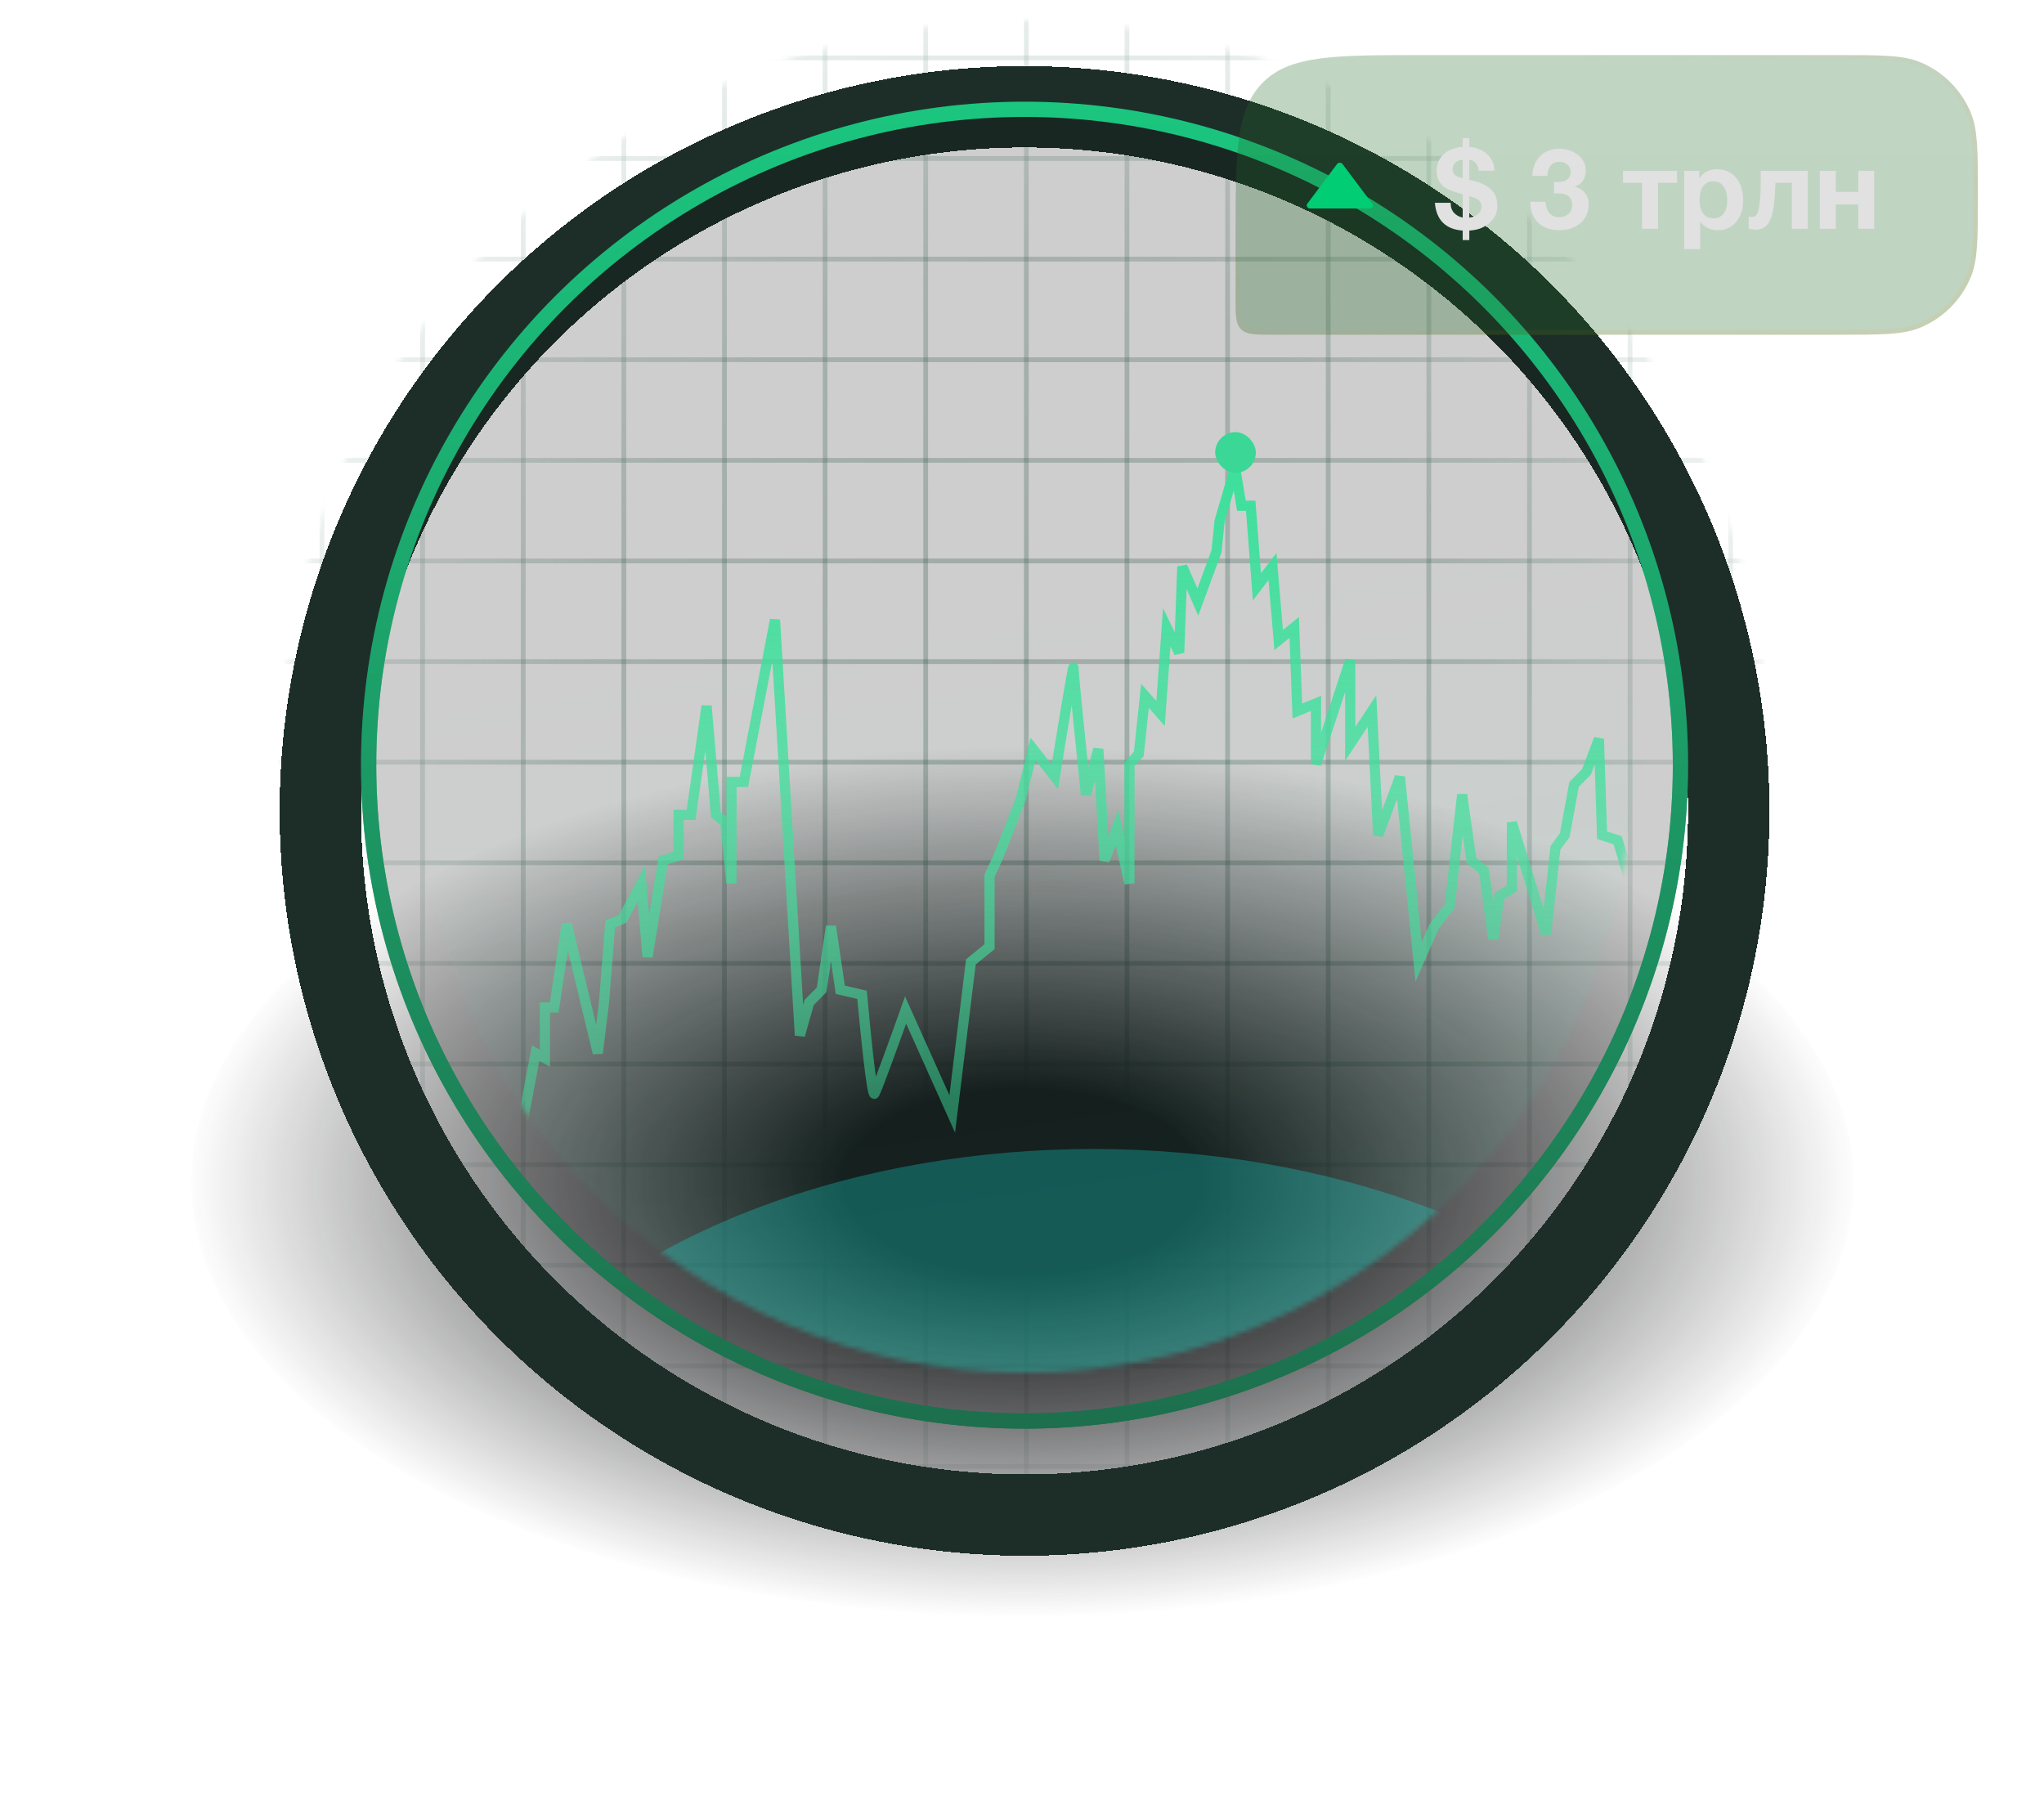 <svg width="402" height="356" viewBox="0 0 402 356" fill="none" xmlns="http://www.w3.org/2000/svg">
<mask id="mask0_15_1034" style="mask-type:alpha" maskUnits="userSpaceOnUse" x="54" y="4" width="294" height="293">
<circle cx="201.5" cy="150.5" r="146.5" fill="url(#paint0_radial_15_1034)"/>
</mask>
<g mask="url(#mask0_15_1034)">
<line opacity="0.3" x1="-26.996" y1="11.383" x2="429.774" y2="11.383" stroke="#3B6D5B" stroke-width="0.937"/>
<line opacity="0.3" x1="-26.996" y1="31.173" x2="429.774" y2="31.173" stroke="#3B6D5B" stroke-width="0.937"/>
<line opacity="0.3" x1="-26.996" y1="50.963" x2="429.774" y2="50.963" stroke="#3B6D5B" stroke-width="0.937"/>
<line opacity="0.3" x1="-26.996" y1="70.755" x2="429.774" y2="70.755" stroke="#3B6D5B" stroke-width="0.937"/>
<line opacity="0.3" x1="-26.996" y1="90.545" x2="429.774" y2="90.545" stroke="#3B6D5B" stroke-width="0.937"/>
<line opacity="0.3" x1="-26.996" y1="110.336" x2="429.774" y2="110.336" stroke="#3B6D5B" stroke-width="0.937"/>
<line opacity="0.3" x1="-26.996" y1="130.127" x2="429.774" y2="130.127" stroke="#3B6D5B" stroke-width="0.937"/>
<line opacity="0.3" x1="-26.996" y1="149.918" x2="429.774" y2="149.918" stroke="#3B6D5B" stroke-width="0.937"/>
<line opacity="0.3" x1="-26.996" y1="169.708" x2="429.774" y2="169.708" stroke="#3B6D5B" stroke-width="0.937"/>
<line opacity="0.3" x1="-26.996" y1="189.499" x2="429.774" y2="189.499" stroke="#3B6D5B" stroke-width="0.937"/>
<line opacity="0.3" x1="-26.996" y1="209.29" x2="429.774" y2="209.29" stroke="#3B6D5B" stroke-width="0.937"/>
<line opacity="0.3" x1="-26.996" y1="229.081" x2="429.774" y2="229.081" stroke="#3B6D5B" stroke-width="0.937"/>
<line opacity="0.3" x1="-26.996" y1="248.872" x2="429.774" y2="248.872" stroke="#3B6D5B" stroke-width="0.937"/>
<line opacity="0.3" x1="-26.996" y1="268.662" x2="429.774" y2="268.662" stroke="#3B6D5B" stroke-width="0.937"/>
<line opacity="0.3" x1="-26.996" y1="288.453" x2="429.774" y2="288.453" stroke="#3B6D5B" stroke-width="0.937"/>
<line opacity="0.3" x1="340.39" y1="-78" x2="340.39" y2="378.77" stroke="#3B6D5B" stroke-width="0.937"/>
<line opacity="0.3" x1="320.597" y1="-78" x2="320.597" y2="378.77" stroke="#3B6D5B" stroke-width="0.937"/>
<line opacity="0.3" x1="300.808" y1="-78" x2="300.808" y2="378.77" stroke="#3B6D5B" stroke-width="0.937"/>
<line opacity="0.3" x1="281.015" y1="-78" x2="281.015" y2="378.77" stroke="#3B6D5B" stroke-width="0.937"/>
<line opacity="0.3" x1="261.226" y1="-78" x2="261.226" y2="378.77" stroke="#3B6D5B" stroke-width="0.937"/>
<line opacity="0.3" x1="241.433" y1="-78" x2="241.433" y2="378.77" stroke="#3B6D5B" stroke-width="0.937"/>
<line opacity="0.3" x1="221.644" y1="-78" x2="221.644" y2="378.77" stroke="#3B6D5B" stroke-width="0.937"/>
<line opacity="0.3" x1="201.851" y1="-78" x2="201.851" y2="378.77" stroke="#3B6D5B" stroke-width="0.937"/>
<line opacity="0.3" x1="182.062" y1="-78" x2="182.062" y2="378.77" stroke="#3B6D5B" stroke-width="0.937"/>
<line opacity="0.3" x1="162.273" y1="-78" x2="162.273" y2="378.77" stroke="#3B6D5B" stroke-width="0.937"/>
<line opacity="0.3" x1="142.48" y1="-78" x2="142.48" y2="378.77" stroke="#3B6D5B" stroke-width="0.937"/>
<line opacity="0.3" x1="122.691" y1="-78" x2="122.691" y2="378.77" stroke="#3B6D5B" stroke-width="0.937"/>
<line opacity="0.3" x1="102.902" y1="-78" x2="102.902" y2="378.77" stroke="#3B6D5B" stroke-width="0.937"/>
<line opacity="0.3" x1="83.109" y1="-78" x2="83.109" y2="378.77" stroke="#3B6D5B" stroke-width="0.937"/>
<line opacity="0.3" x1="63.316" y1="-78" x2="63.316" y2="378.77" stroke="#3B6D5B" stroke-width="0.937"/>
</g>
<g filter="url(#filter0_f_15_1034)">
<ellipse cx="201.074" cy="232.5" rx="163.5" ry="85.5" fill="url(#paint1_radial_15_1034)"/>
</g>
<g filter="url(#filter1_d_15_1034)">
<circle cx="201.5" cy="150.5" r="138.5" stroke="#1D2E29" stroke-width="16" shape-rendering="crispEdges"/>
</g>
<circle cx="201.5" cy="150.5" r="129" fill="#0D0D0D" fill-opacity="0.2"/>
<circle cx="201.5" cy="150.5" r="129" stroke="url(#paint2_linear_15_1034)" stroke-width="3"/>
<circle cx="201.5" cy="150.5" r="129" stroke="url(#paint3_linear_15_1034)" stroke-width="3"/>
<mask id="mask1_15_1034" style="mask-type:alpha" maskUnits="userSpaceOnUse" x="82" y="31" width="239" height="239">
<circle cx="201.5" cy="150.5" r="119.5" fill="#383838"/>
</mask>
<g mask="url(#mask1_15_1034)">
<ellipse opacity="0.7" cx="217.92" cy="150.689" rx="135.03" ry="133.249" transform="rotate(-0.384 217.92 150.689)" fill="url(#paint4_linear_15_1034)"/>
<path d="M86.992 251L90.661 227.574L92.496 236.545L96.776 232.06L98.611 243.025L105.337 207.138L107.171 208.135V198.166H109.006L111.452 181.718L117.567 207.138L118.79 197.169L120.013 181.718L122.459 180.721L126.128 173.743L127.351 188.197L130.408 169.257L133.466 168.26V160.285H135.912L138.969 138.853L140.804 160.285L142.638 161.781L143.861 173.743V153.806H146.307L152.422 121.906L157.314 203.649L159.149 197.169L161.594 194.677L163.429 182.216L165.263 194.677L169.544 195.674C170.155 202.486 171.501 215.91 171.99 215.113C172.479 214.315 176.27 203.815 178.105 198.665L187.277 219.1L190.946 189.194L194.615 186.204V172.248L196.45 168.26L200.73 157.295L203.176 147.326L207.457 152.809C208.68 145.166 211.126 130.18 211.126 131.376C211.126 132.572 212.756 148.489 213.571 156.298L216.017 147.326L217.24 169.257L219.686 162.777L222.132 173.743V150.317L223.967 148.323L225.19 136.859L228.247 140.348L229.47 123.401L231.916 128.386L232.528 111.439L235.585 118.417L239.254 108.448L239.866 102.467L242.923 92L244.146 99.477H245.981L247.204 115.426L250.261 111.439L251.484 125.893L254.542 123.401L255.153 139.85L258.822 138.354V150.317L265.549 129.881V146.329L269.829 139.85L271.052 164.273L275.332 152.809L279.001 189.194L282.059 182.216L285.116 178.229L287.562 156.298L289.397 169.257L291.843 171.251L293.677 184.708L294.9 176.235L297.346 174.74V161.781L304.073 183.712L305.907 166.765L307.742 164.273L309.576 154.304L312.022 151.812L314.468 145.332L315.08 164.273L318.137 165.27L319.971 171.251L322.417 165.27L327.309 184.708L330.978 177.232L336.482 219.1L342.597 211.125L344.431 219.1L348.1 215.113L352.992 243.524" stroke="url(#paint5_linear_15_1034)" stroke-width="2"/>
<g opacity="0.3" filter="url(#filter2_f_15_1034)">
<ellipse cx="215" cy="311" rx="131" ry="85" fill="#19DED2"/>
</g>
</g>
<g filter="url(#filter3_bi_15_1034)">
<path d="M243 56.65C243 60.115 243 61.847 244.076 62.924C245.153 64 246.885 64 250.35 64H361.5C370.004 64 374.256 64 377.613 62.62C382.151 60.754 385.754 57.151 387.62 52.613C389 49.256 389 45.004 389 36.5V36.5C389 27.996 389 23.744 387.62 20.387C385.754 15.849 382.151 12.246 377.613 10.38C374.256 9 370.004 9 361.5 9H279.748C262.425 9 253.763 9 248.382 14.382C243 19.763 243 28.425 243 45.748V56.65Z" fill="#00FF19" fill-opacity="0.1"/>
<path d="M243 56.65C243 60.115 243 61.847 244.076 62.924C245.153 64 246.885 64 250.35 64H361.5C370.004 64 374.256 64 377.613 62.62C382.151 60.754 385.754 57.151 387.62 52.613C389 49.256 389 45.004 389 36.5V36.5C389 27.996 389 23.744 387.62 20.387C385.754 15.849 382.151 12.246 377.613 10.38C374.256 9 370.004 9 361.5 9H279.748C262.425 9 253.763 9 248.382 14.382C243 19.763 243 28.425 243 45.748V56.65Z" fill="url(#paint6_linear_15_1034)" fill-opacity="0.2"/>
<path d="M250.35 63.541H361.5C365.758 63.541 368.929 63.54 371.456 63.369C373.978 63.198 375.825 62.858 377.439 62.195C381.863 60.376 385.376 56.863 387.195 52.438C387.858 50.825 388.198 48.978 388.369 46.456C388.54 43.929 388.541 40.758 388.541 36.5C388.541 32.242 388.54 29.071 388.369 26.544C388.198 24.022 387.858 22.175 387.195 20.561C385.376 16.137 381.863 12.624 377.439 10.805C375.825 10.142 373.978 9.802 371.456 9.631C368.929 9.46 365.758 9.459 361.5 9.459H279.748C271.073 9.459 264.614 9.46 259.648 10.128C254.695 10.794 251.298 12.115 248.706 14.706C246.115 17.298 244.794 20.695 244.128 25.648C243.46 30.614 243.459 37.073 243.459 45.748V56.65C243.459 58.396 243.46 59.658 243.59 60.621C243.717 61.571 243.963 62.16 244.401 62.599C244.84 63.038 245.429 63.282 246.379 63.41C247.342 63.54 248.604 63.541 250.35 63.541Z" stroke="url(#paint7_linear_15_1034)" stroke-opacity="0.08" stroke-width="0.919"/>
</g>
<path d="M285.313 39.885H282.204C282.351 41.619 282.887 42.935 283.813 43.831C284.74 44.728 286.026 45.235 287.672 45.353V47.227H288.973V45.353C290.075 45.279 290.979 45.059 291.685 44.691C292.39 44.324 292.949 43.905 293.361 43.434C293.787 42.964 294.081 42.486 294.243 42.001C294.404 41.502 294.485 41.09 294.485 40.767C294.485 40.399 294.456 39.98 294.397 39.51C294.353 39.039 294.191 38.569 293.912 38.099C293.633 37.628 293.199 37.18 292.611 36.754C292.023 36.313 291.185 35.945 290.097 35.651C289.892 35.593 289.693 35.541 289.502 35.497C289.326 35.453 289.149 35.409 288.973 35.365V31.462C289.473 31.462 289.899 31.668 290.252 32.079C290.605 32.491 290.788 32.991 290.803 33.579H293.934C293.89 32.814 293.728 32.153 293.449 31.594C293.17 31.036 292.809 30.573 292.368 30.205C291.927 29.823 291.413 29.529 290.825 29.323C290.252 29.103 289.634 28.956 288.973 28.882V27.185H287.672V28.882C287.011 28.927 286.371 29.059 285.754 29.279C285.136 29.485 284.593 29.786 284.122 30.183C283.652 30.565 283.27 31.043 282.976 31.616C282.696 32.19 282.557 32.851 282.557 33.601C282.557 34.336 282.682 34.953 282.932 35.453C283.181 35.938 283.512 36.349 283.924 36.688C284.35 37.011 284.828 37.276 285.357 37.481C285.886 37.672 286.423 37.842 286.966 37.989C287.113 38.018 287.246 38.055 287.363 38.099C287.496 38.128 287.599 38.157 287.672 38.187V42.795C286.996 42.663 286.43 42.354 285.974 41.869C285.519 41.384 285.298 40.722 285.313 39.885ZM288.973 42.795V38.562C289.84 38.797 290.45 39.062 290.803 39.355C291.17 39.635 291.354 40.061 291.354 40.634C291.354 40.987 291.281 41.296 291.134 41.56C290.987 41.81 290.796 42.023 290.56 42.2C290.34 42.376 290.083 42.516 289.789 42.619C289.509 42.707 289.237 42.766 288.973 42.795ZM287.672 31.462V35.056C286.966 34.894 286.459 34.681 286.151 34.417C285.842 34.152 285.688 33.777 285.688 33.292C285.688 32.983 285.739 32.719 285.842 32.498C285.96 32.263 286.114 32.072 286.305 31.925C286.496 31.763 286.709 31.646 286.944 31.572C287.18 31.499 287.422 31.462 287.672 31.462ZM305.619 35.806V38.011C306.002 38.011 306.398 38.025 306.81 38.055C307.236 38.069 307.626 38.15 307.979 38.297C308.331 38.429 308.618 38.65 308.838 38.959C309.074 39.267 309.191 39.716 309.191 40.304C309.191 41.053 308.949 41.649 308.464 42.09C307.979 42.516 307.383 42.729 306.678 42.729C306.222 42.729 305.825 42.648 305.487 42.486C305.164 42.325 304.892 42.112 304.671 41.847C304.451 41.568 304.282 41.244 304.164 40.877C304.047 40.495 303.98 40.098 303.966 39.686H300.989C300.974 40.583 301.099 41.377 301.364 42.068C301.643 42.758 302.033 43.346 302.533 43.831C303.032 44.302 303.635 44.662 304.341 44.912C305.061 45.162 305.855 45.287 306.722 45.287C307.471 45.287 308.192 45.176 308.883 44.956C309.573 44.735 310.183 44.412 310.713 43.986C311.242 43.559 311.661 43.03 311.969 42.398C312.293 41.766 312.454 41.046 312.454 40.237C312.454 39.355 312.212 38.599 311.727 37.966C311.242 37.334 310.573 36.923 309.72 36.732V36.688C310.441 36.482 310.977 36.092 311.33 35.519C311.697 34.946 311.881 34.284 311.881 33.535C311.881 32.844 311.727 32.234 311.418 31.705C311.11 31.175 310.705 30.727 310.206 30.36C309.72 29.992 309.169 29.72 308.552 29.544C307.934 29.353 307.317 29.257 306.7 29.257C305.906 29.257 305.186 29.39 304.539 29.654C303.892 29.904 303.334 30.264 302.863 30.735C302.408 31.205 302.047 31.771 301.783 32.432C301.533 33.079 301.393 33.799 301.364 34.593H304.341C304.326 33.799 304.517 33.145 304.914 32.631C305.325 32.102 305.928 31.837 306.722 31.837C307.295 31.837 307.802 32.013 308.243 32.366C308.684 32.719 308.905 33.226 308.905 33.887C308.905 34.328 308.794 34.681 308.574 34.946C308.368 35.21 308.096 35.416 307.758 35.563C307.435 35.695 307.082 35.776 306.7 35.806C306.318 35.835 305.957 35.835 305.619 35.806ZM322.949 35.96H319.201V33.601H329.829V35.96H326.08V45H322.949V35.96ZM331.239 33.601H334.215V35.056H334.259C334.642 34.439 335.127 33.99 335.715 33.711C336.303 33.432 336.949 33.292 337.655 33.292C338.551 33.292 339.323 33.461 339.97 33.799C340.617 34.137 341.153 34.586 341.58 35.144C342.006 35.703 342.322 36.357 342.528 37.106C342.733 37.842 342.836 38.613 342.836 39.422C342.836 40.186 342.733 40.921 342.528 41.627C342.322 42.332 342.006 42.957 341.58 43.501C341.168 44.045 340.646 44.478 340.014 44.802C339.397 45.125 338.669 45.287 337.831 45.287C337.126 45.287 336.472 45.147 335.869 44.868C335.281 44.574 334.796 44.147 334.414 43.589H334.37V48.991H331.239V33.601ZM336.993 42.95C337.508 42.95 337.934 42.847 338.272 42.641C338.625 42.435 338.904 42.17 339.11 41.847C339.331 41.509 339.485 41.127 339.573 40.7C339.661 40.26 339.705 39.804 339.705 39.334C339.705 38.878 339.654 38.429 339.551 37.989C339.463 37.547 339.308 37.158 339.088 36.82C338.868 36.467 338.581 36.188 338.228 35.982C337.89 35.762 337.471 35.651 336.971 35.651C336.457 35.651 336.023 35.762 335.67 35.982C335.332 36.188 335.053 36.46 334.833 36.798C334.627 37.136 334.48 37.533 334.392 37.989C334.303 38.429 334.259 38.878 334.259 39.334C334.259 39.804 334.303 40.26 334.392 40.7C334.495 41.127 334.649 41.509 334.855 41.847C335.075 42.17 335.354 42.435 335.692 42.641C336.045 42.847 336.479 42.95 336.993 42.95ZM345.203 45.176C345.07 45.176 344.865 45.154 344.585 45.11C344.306 45.066 344.086 45.015 343.924 44.956V42.597C344.012 42.626 344.115 42.648 344.233 42.663C344.35 42.663 344.468 42.663 344.585 42.663C344.85 42.663 345.085 42.582 345.291 42.42C345.511 42.244 345.688 41.913 345.82 41.428C345.967 40.943 346.077 40.252 346.151 39.355C346.239 38.459 346.283 37.283 346.283 35.828V33.601H355.544V45H352.413V35.96H349.194C349.135 37.577 349.039 38.966 348.907 40.127C348.775 41.288 348.562 42.244 348.268 42.994C347.988 43.743 347.599 44.294 347.099 44.647C346.614 45 345.982 45.176 345.203 45.176ZM357.917 33.601H361.048V37.746H365.479V33.601H368.61V45H365.479V40.215H361.048V45H357.917V33.601Z" fill="#E1E1E1"/>
<path d="M264.035 32.259C263.976 32.179 263.896 32.114 263.803 32.069C263.71 32.024 263.606 32 263.501 32C263.396 32 263.292 32.024 263.199 32.069C263.106 32.114 263.026 32.179 262.967 32.259L257.116 40.059C257.048 40.149 257.009 40.254 257.001 40.363C256.994 40.473 257.019 40.582 257.074 40.679C257.129 40.776 257.212 40.857 257.314 40.914C257.415 40.97 257.532 41 257.65 41L269.351 41C269.47 40.999 269.586 40.969 269.687 40.913C269.788 40.856 269.871 40.775 269.926 40.678C269.981 40.581 270.006 40.472 269.999 40.363C269.992 40.254 269.953 40.149 269.886 40.059L264.035 32.259Z" fill="#01CD75"/>
<rect x="238.992" y="85" width="8" height="8" rx="4" fill="#3BD796"/>
<defs>
<filter id="filter0_f_15_1034" x="0.239" y="109.665" width="401.67" height="245.67" filterUnits="userSpaceOnUse" color-interpolation-filters="sRGB">
<feFlood flood-opacity="0" result="BackgroundImageFix"/>
<feBlend mode="normal" in="SourceGraphic" in2="BackgroundImageFix" result="shape"/>
<feGaussianBlur stdDeviation="18.668" result="effect1_foregroundBlur_15_1034"/>
</filter>
<filter id="filter1_d_15_1034" x="42" y="0" width="319" height="319" filterUnits="userSpaceOnUse" color-interpolation-filters="sRGB">
<feFlood flood-opacity="0" result="BackgroundImageFix"/>
<feColorMatrix in="SourceAlpha" type="matrix" values="0 0 0 0 0 0 0 0 0 0 0 0 0 0 0 0 0 0 127 0" result="hardAlpha"/>
<feOffset dy="9"/>
<feGaussianBlur stdDeviation="6.5"/>
<feComposite in2="hardAlpha" operator="out"/>
<feColorMatrix type="matrix" values="0 0 0 0 0 0 0 0 0 0 0 0 0 0 0 0 0 0 0.08 0"/>
<feBlend mode="normal" in2="BackgroundImageFix" result="effect1_dropShadow_15_1034"/>
<feBlend mode="normal" in="SourceGraphic" in2="effect1_dropShadow_15_1034" result="shape"/>
</filter>
<filter id="filter2_f_15_1034" x="-36" y="106" width="502" height="410" filterUnits="userSpaceOnUse" color-interpolation-filters="sRGB">
<feFlood flood-opacity="0" result="BackgroundImageFix"/>
<feBlend mode="normal" in="SourceGraphic" in2="BackgroundImageFix" result="shape"/>
<feGaussianBlur stdDeviation="60" result="effect1_foregroundBlur_15_1034"/>
</filter>
<filter id="filter3_bi_15_1034" x="220.951" y="-13.049" width="190.098" height="99.097" filterUnits="userSpaceOnUse" color-interpolation-filters="sRGB">
<feFlood flood-opacity="0" result="BackgroundImageFix"/>
<feGaussianBlur in="BackgroundImageFix" stdDeviation="11.024"/>
<feComposite in2="SourceAlpha" operator="in" result="effect1_backgroundBlur_15_1034"/>
<feBlend mode="normal" in="SourceGraphic" in2="effect1_backgroundBlur_15_1034" result="shape"/>
<feColorMatrix in="SourceAlpha" type="matrix" values="0 0 0 0 0 0 0 0 0 0 0 0 0 0 0 0 0 0 127 0" result="hardAlpha"/>
<feOffset dy="1.837"/>
<feGaussianBlur stdDeviation="5.053"/>
<feComposite in2="hardAlpha" operator="arithmetic" k2="-1" k3="1"/>
<feColorMatrix type="matrix" values="0 0 0 0 1 0 0 0 0 0.548 0 0 0 0 0 0 0 0 0.08 0"/>
<feBlend mode="normal" in2="shape" result="effect2_innerShadow_15_1034"/>
</filter>
<radialGradient id="paint0_radial_15_1034" cx="0" cy="0" r="1" gradientUnits="userSpaceOnUse" gradientTransform="translate(201.5 140.535) rotate(90) scale(181.22)">
<stop stop-color="#767575"/>
<stop offset="0.479" stop-color="#848484" stop-opacity="0.854"/>
<stop offset="1" stop-color="#D9D9D9" stop-opacity="0"/>
</radialGradient>
<radialGradient id="paint1_radial_15_1034" cx="0" cy="0" r="1" gradientUnits="userSpaceOnUse" gradientTransform="translate(201.074 232.5) rotate(90) scale(85.5 163.5)">
<stop offset="0.214" stop-color="#161719"/>
<stop offset="1" stop-color="#161719" stop-opacity="0"/>
</radialGradient>
<linearGradient id="paint2_linear_15_1034" x1="201.5" y1="20" x2="201.5" y2="281" gradientUnits="userSpaceOnUse">
<stop stop-color="#1D6F4D" stop-opacity="0"/>
<stop offset="1" stop-color="#1D6F4D"/>
</linearGradient>
<linearGradient id="paint3_linear_15_1034" x1="201.5" y1="20" x2="201.5" y2="281" gradientUnits="userSpaceOnUse">
<stop stop-color="#1BC67F"/>
<stop offset="1" stop-color="#1D6F4D"/>
</linearGradient>
<linearGradient id="paint4_linear_15_1034" x1="230.988" y1="53.528" x2="262.064" y2="281.182" gradientUnits="userSpaceOnUse">
<stop offset="0.265" stop-color="#72FFCC" stop-opacity="0"/>
<stop offset="1" stop-color="#00FFB2" stop-opacity="0.12"/>
</linearGradient>
<linearGradient id="paint5_linear_15_1034" x1="219.992" y1="92" x2="219.992" y2="251" gradientUnits="userSpaceOnUse">
<stop stop-color="#3DE09C"/>
<stop offset="1" stop-color="#3DE19D" stop-opacity="0.35"/>
</linearGradient>
<linearGradient id="paint6_linear_15_1034" x1="316" y1="64" x2="316" y2="9" gradientUnits="userSpaceOnUse">
<stop stop-color="#262626"/>
<stop offset="1" stop-color="#2D2D2D"/>
</linearGradient>
<linearGradient id="paint7_linear_15_1034" x1="333.938" y1="73.36" x2="307.27" y2="9.445" gradientUnits="userSpaceOnUse">
<stop stop-color="#FF8C00"/>
<stop offset="1" stop-color="#F08300" stop-opacity="0"/>
</linearGradient>
</defs>
</svg>
